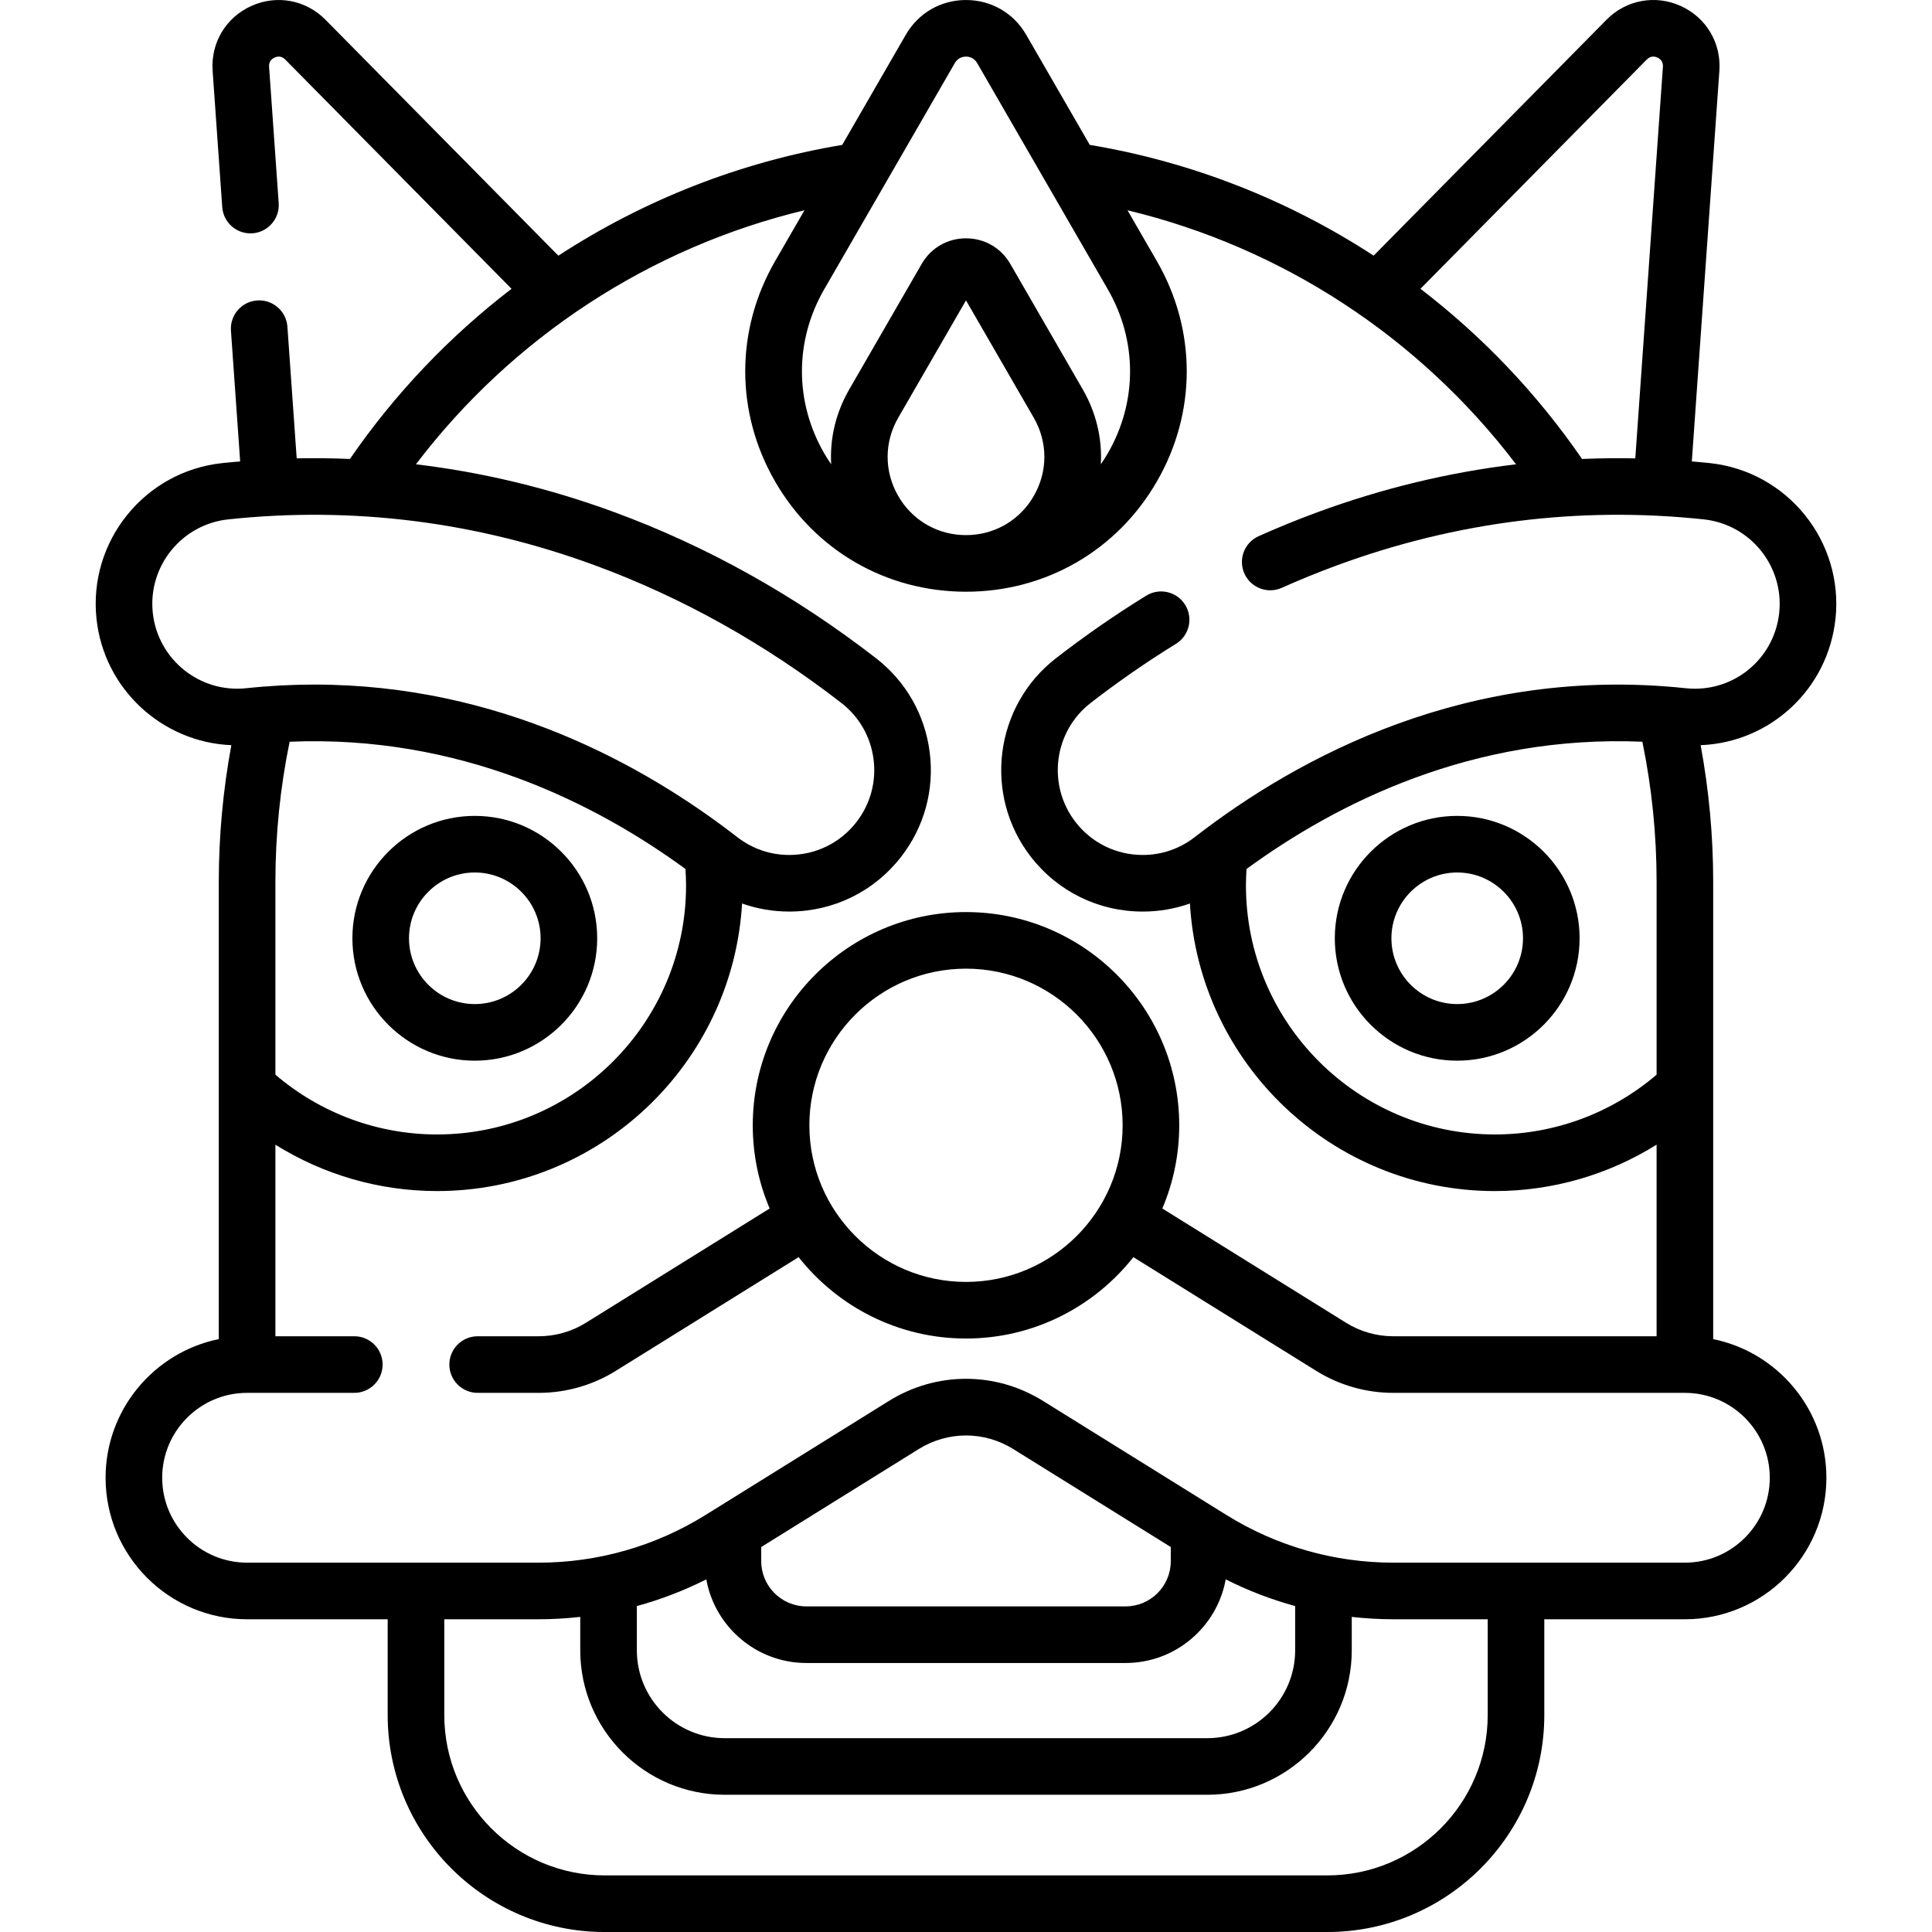 <svg id="Capa_1" enable-background="new 0 0 512 512" height="512" viewBox="0 0 512 512" width="512" xmlns="http://www.w3.org/2000/svg"><g><path d="m386.174 281.091c17.886 0 32.437-14.551 32.437-32.436 0-17.886-14.551-32.437-32.437-32.437s-32.437 14.552-32.437 32.437 14.551 32.436 32.437 32.436zm0-49.874c9.615 0 17.437 7.822 17.437 17.437 0 9.614-7.822 17.436-17.437 17.436s-17.437-7.822-17.437-17.436 7.822-17.437 17.437-17.437z"/><path d="m125.826 281.091c17.886 0 32.437-14.551 32.437-32.436 0-17.886-14.551-32.437-32.437-32.437s-32.437 14.552-32.437 32.437c.001 17.885 14.552 32.436 32.437 32.436zm0-49.874c9.615 0 17.437 7.822 17.437 17.437 0 9.614-7.822 17.436-17.437 17.436s-17.437-7.822-17.437-17.436 7.823-17.437 17.437-17.437z"/><path d="m486.426 163.982c2.188-20.561-12.759-39.069-33.32-41.259-1.586-.169-3.171-.302-4.755-.438l7.301-103.526c.521-7.385-3.501-14.127-10.246-17.177-6.747-3.051-14.464-1.616-19.665 3.652l-61.709 62.517c-22.611-14.738-48.183-24.84-75.23-29.354l-16.852-29.185c-3.329-5.767-9.292-9.209-15.95-9.209s-12.621 3.442-15.95 9.209l-16.851 29.187c-27.035 4.513-52.611 14.618-75.225 29.359l-61.714-62.523c-5.201-5.27-12.918-6.7-19.665-3.652-6.745 3.05-10.767 9.792-10.246 17.177l2.547 36.114c.292 4.133 3.868 7.24 8.009 6.954 4.132-.291 7.245-3.877 6.954-8.009l-2.547-36.114c-.101-1.436.74-2.127 1.464-2.454s1.799-.502 2.809.522l59.98 60.765c-16.401 12.574-30.898 27.749-42.824 45.091-4.694-.195-9.398-.254-14.112-.158l-2.461-34.893c-.291-4.133-3.886-7.246-8.009-6.954-4.132.291-7.246 3.877-6.954 8.009l2.444 34.654c-1.585.136-3.169.269-4.755.438-20.561 2.19-35.509 20.697-33.32 41.259 1.99 18.697 17.488 32.745 35.736 33.495-2.197 11.894-3.326 24.033-3.326 36.214v121.185c-17.096 3.484-30 18.635-30 36.745 0 20.678 16.822 37.5 37.5 37.5h37.258v25.38c0 31.706 25.794 57.5 57.5 57.5h191.517c31.705 0 57.5-25.794 57.5-57.5v-25.38h37.258c20.678 0 37.5-16.822 37.5-37.5 0-18.11-12.904-33.261-30-36.745v-121.187c0-12.178-1.129-24.317-3.326-36.211 18.521-.739 33.753-14.889 35.735-33.498zm-50.011-148.21c1.011-1.024 2.085-.849 2.81-.522.724.327 1.565 1.019 1.464 2.454l-7.318 103.767c-4.713-.097-9.417-.038-14.111.157-11.931-17.351-26.426-32.524-42.82-45.096zm-183.375.94c.858-1.486 2.223-1.709 2.96-1.709s2.102.223 2.96 1.709l34.634 59.987c7.846 13.591 7.846 29.818 0 43.409-.584 1.011-1.213 1.982-1.864 2.932.382-6.786-1.205-13.643-4.78-19.834l-19.21-33.272c-2.45-4.244-6.838-6.777-11.739-6.777s-9.29 2.533-11.739 6.777l-19.21 33.272c-3.575 6.192-5.162 13.048-4.78 19.834-.651-.95-1.28-1.92-1.864-2.932-7.846-13.591-7.846-29.818 0-43.409zm1.564 125.054c-6.929-.449-13.049-4.236-16.563-10.324-3.749-6.492-3.749-14.245 0-20.737l17.959-31.105 17.959 31.105c3.749 6.492 3.749 14.245 0 20.737-3.514 6.087-9.635 9.874-16.563 10.324-.465.014-.927.045-1.396.045-.469.001-.931-.03-1.396-.045zm-214.114 20.629c-1.314-12.337 7.655-23.441 19.992-24.755 33.001-3.517 65.736.597 97.291 12.218 23.001 8.472 44.936 20.728 65.195 36.431 4.75 3.682 7.782 8.993 8.537 14.956.755 5.962-.857 11.861-4.539 16.611-4.293 5.54-10.782 8.717-17.803 8.717-5.022 0-9.782-1.632-13.764-4.718-24.633-19.094-63.117-40.435-112.062-40.435-5.879 0-11.915.309-18.09.966-12.354 1.308-23.445-7.656-24.757-19.991zm141.323 72.26c0 36.386-29.601 65.987-65.987 65.987-15.747 0-30.895-5.626-42.842-15.846v-51.105c0-12.511 1.27-24.975 3.771-37.124 44.958-1.899 80.969 16.235 104.898 33.719.095 1.452.16 2.912.16 4.369zm212.445 219.845c0 23.435-19.065 42.5-42.5 42.5h-191.516c-23.434 0-42.5-19.065-42.5-42.5v-25.38h25.016c3.694 0 7.37-.216 11.015-.625v8.858c0 21.107 17.172 38.279 38.28 38.279h127.896c21.107 0 38.28-17.172 38.28-38.279v-8.858c3.645.409 7.321.625 11.015.625h25.016v25.38zm-192.524-44.525 41.74-25.96c7.727-4.805 17.326-4.805 25.053 0l41.74 25.959v3.762c0 6.602-5.371 11.973-11.973 11.973h-84.588c-6.601 0-11.973-5.371-11.973-11.973v-3.761zm-14.562 8.574c2.277 12.583 13.305 22.16 26.534 22.16h84.588c13.229 0 24.257-9.577 26.534-22.16 5.898 2.974 12.06 5.34 18.4 7.072v11.733c0 12.836-10.443 23.279-23.28 23.279h-127.896c-12.836 0-23.28-10.443-23.28-23.279v-11.733c6.341-1.732 12.503-4.098 18.4-7.072zm143.175-188.264c23.93-17.485 59.939-35.632 104.897-33.721 2.501 12.151 3.772 24.616 3.772 37.127v51.109c-11.942 10.215-27.114 15.841-42.842 15.841-36.386 0-65.987-29.601-65.987-65.987 0-1.454.065-2.914.16-4.369zm141.163-67.89c-1.221 11.47-10.825 20.119-22.337 20.121-.798 0-1.611-.044-2.419-.13-57.584-6.121-102.561 18.083-130.154 39.469-3.982 3.086-8.741 4.718-13.764 4.718-7.021 0-13.51-3.177-17.804-8.717-7.601-9.806-5.807-23.967 3.999-31.567 7.292-5.65 14.896-10.922 22.605-15.665 3.527-2.172 4.627-6.791 2.456-10.318-2.171-3.528-6.79-4.627-10.318-2.457-8.165 5.025-16.216 10.605-23.932 16.585-16.343 12.667-19.332 36.269-6.665 52.612 7.156 9.232 17.967 14.527 29.659 14.527 4.325 0 8.531-.73 12.502-2.138 2.484 42.438 37.783 76.207 80.834 76.207 15.246 0 30.062-4.314 42.842-12.296v50.775h-69.773c-4.431 0-8.763-1.237-12.526-3.578l-48.581-30.215c-.036-.022-.073-.043-.109-.066 2.884-6.779 4.482-14.231 4.482-22.05 0-31.159-25.349-56.508-56.508-56.508s-56.508 25.35-56.508 56.508c0 7.819 1.598 15.271 4.482 22.049-.036.022-.073.043-.109.066l-48.584 30.217c-3.761 2.34-8.091 3.576-12.523 3.576h-16.173c-4.142 0-7.5 3.357-7.5 7.5s3.358 7.5 7.5 7.5h16.173c7.235 0 14.305-2.02 20.445-5.839l48.438-30.126c10.357 13.119 26.385 21.564 44.358 21.564s34.001-8.445 44.358-21.564l48.436 30.124c6.143 3.821 13.213 5.841 20.448 5.841h77.273c12.407 0 22.5 10.094 22.5 22.5s-10.093 22.5-22.5 22.5h-77.273c-15.644 0-30.932-4.367-44.215-12.63l-48.58-30.214c-12.613-7.842-28.282-7.842-40.895 0l-48.582 30.216c-13.28 8.261-28.569 12.628-44.212 12.628h-77.272c-12.407 0-22.5-10.094-22.5-22.5s10.093-22.5 22.5-22.5h28.414c4.142 0 7.5-3.357 7.5-7.5s-3.358-7.5-7.5-7.5h-20.914v-50.768c12.776 7.982 27.579 12.289 42.842 12.289 43.051 0 78.35-33.769 80.834-76.207 3.971 1.408 8.177 2.138 12.502 2.138 11.694 0 22.504-5.295 29.659-14.527 6.137-7.916 8.823-17.749 7.564-27.686s-6.312-18.789-14.229-24.926c-21.473-16.644-44.756-29.649-69.201-38.652-17.284-6.365-34.904-10.608-52.728-12.741 25.599-33.667 62.081-57.498 102.97-67.32l-7.782 13.478c-10.558 18.287-10.558 40.122 0 58.409 10.558 18.286 29.468 29.204 50.584 29.204s40.026-10.918 50.584-29.204c10.558-18.287 10.558-40.122 0-58.409l-7.779-13.473c40.897 9.822 77.359 33.63 102.966 67.315-17.823 2.132-35.443 6.374-52.728 12.74-5.184 1.91-10.392 4.031-15.477 6.305-3.782 1.69-5.477 6.126-3.787 9.907 1.69 3.78 6.126 5.479 9.908 3.786 4.779-2.136 9.671-4.129 14.54-5.922 31.556-11.623 64.29-15.733 97.291-12.218 12.338 1.315 21.306 12.42 19.993 24.757zm-257.018 135.818c0-22.888 18.62-41.509 41.508-41.509s41.508 18.621 41.508 41.509-18.62 41.508-41.508 41.508-41.508-18.62-41.508-41.508z"/></g></svg>